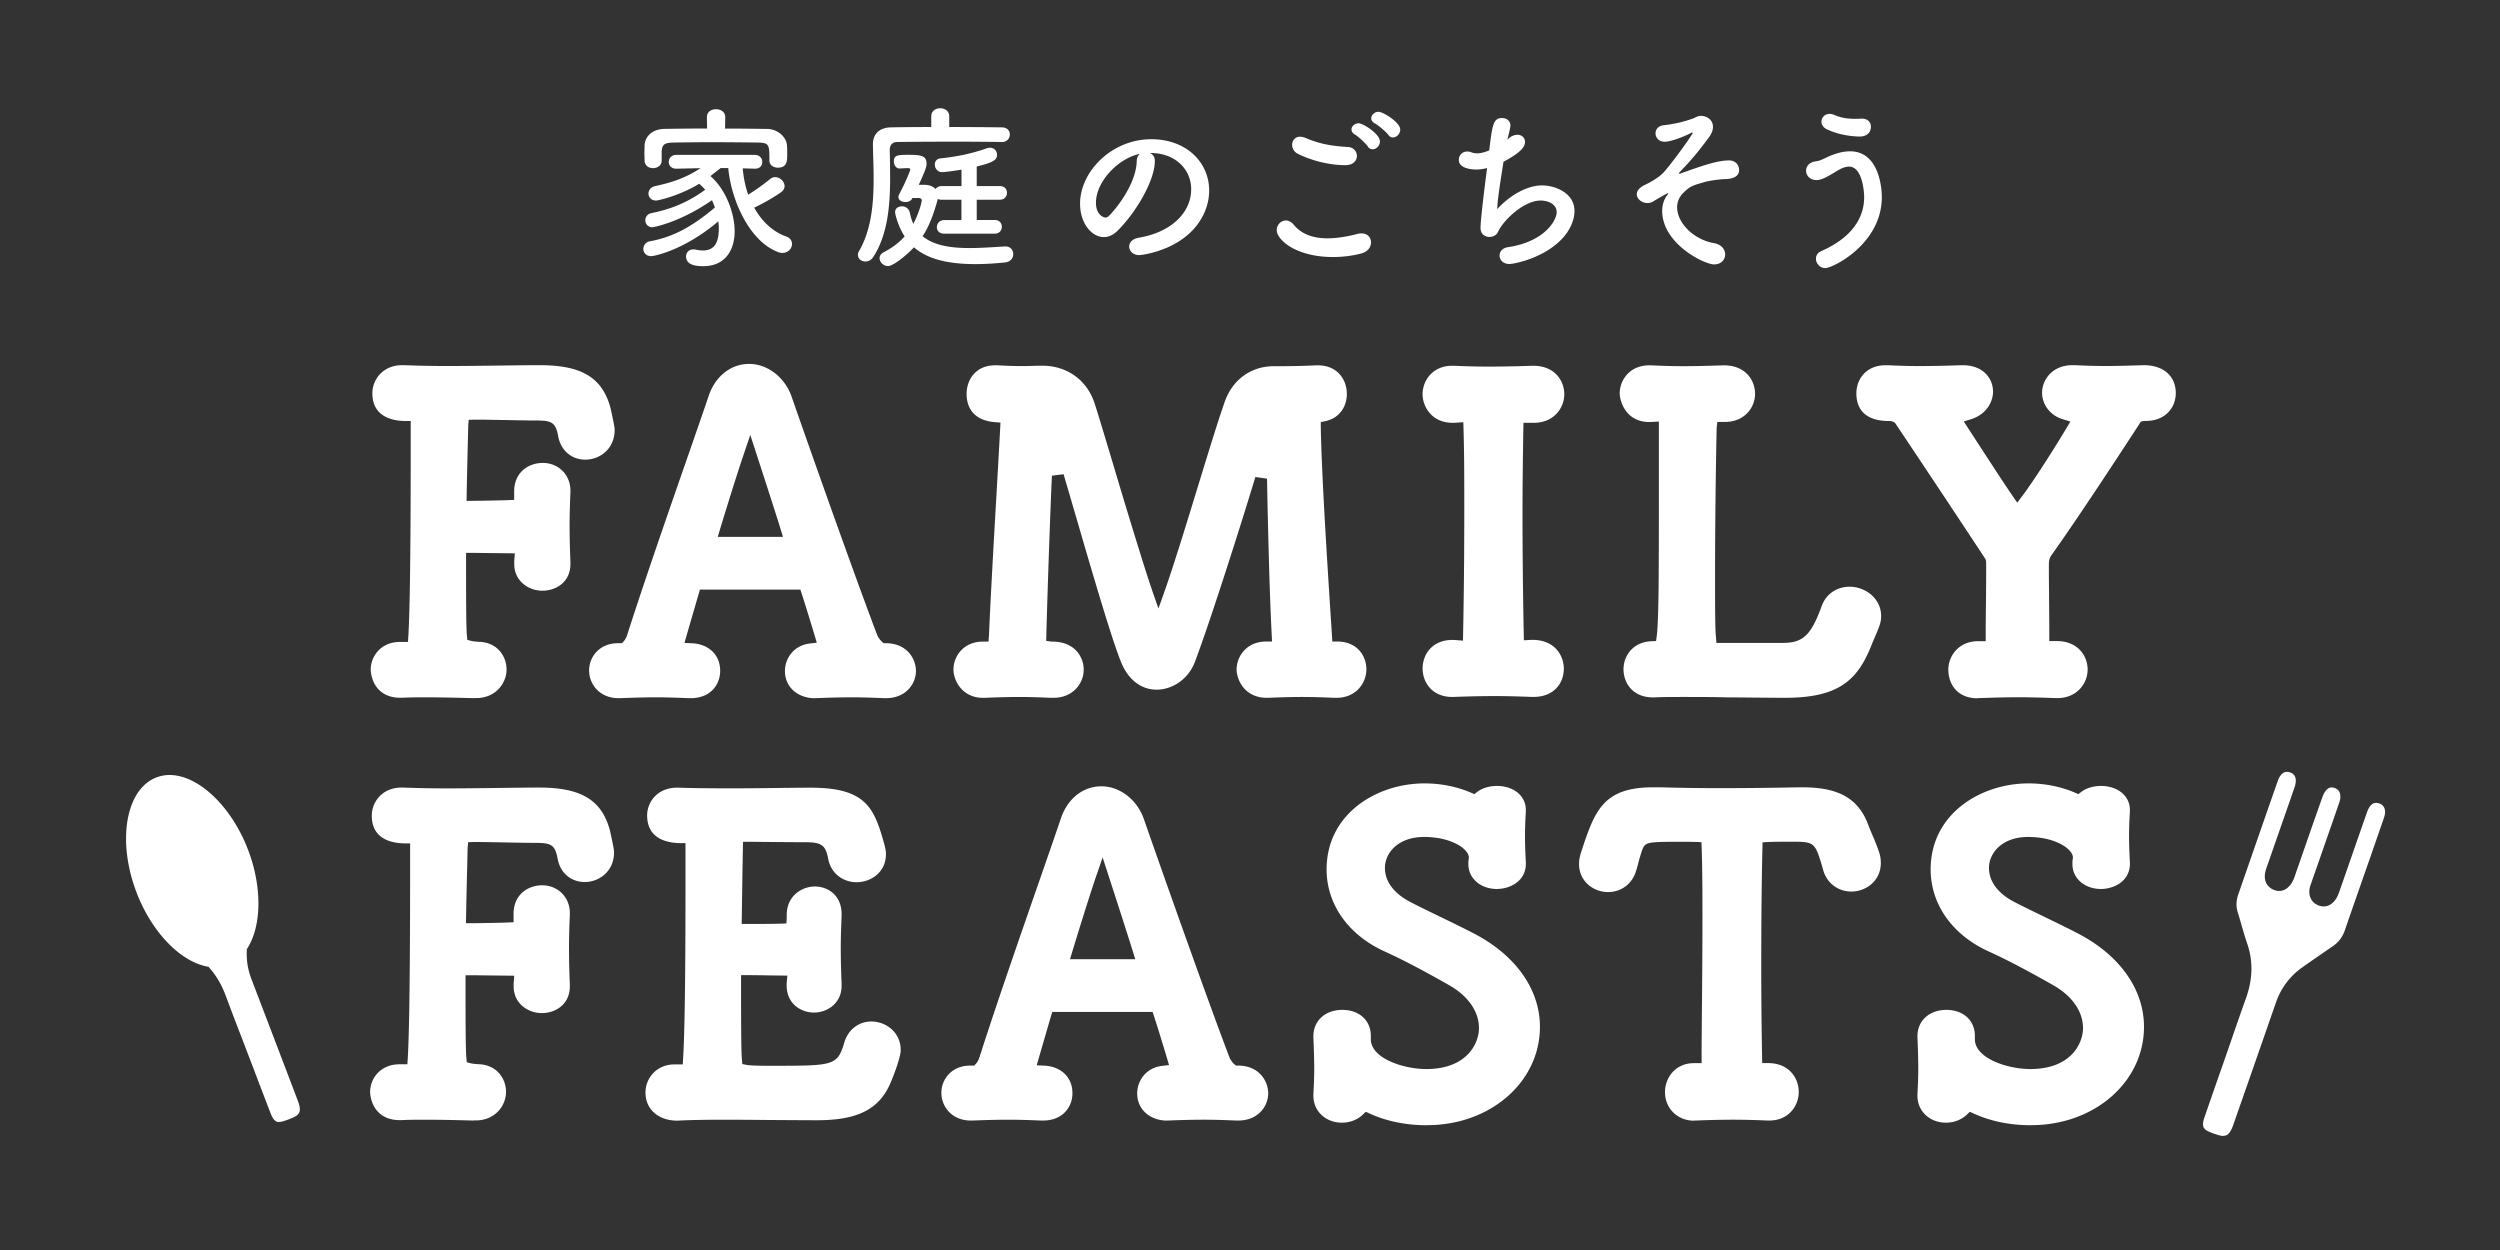 <svg xmlns="http://www.w3.org/2000/svg" id="_デザイン" data-name="デザイン" viewBox="0 0 420 210"><rect x="0" y="0" width="420" height="210" fill="#333333" stroke="none"/><defs><style>.cls-1{fill:#fff;stroke-width:0}</style></defs><path d="M79.55 188.25c-2.81-.07-5.46-.14-8.15-.14-1.29 0-2.62 0-3.88.07h-.37c-1.45 0-2.63-.42-3.5-1.25-1.45-1.38-1.47-3.39-1.47-3.48 0-2.25 1.73-4.65 4.93-4.65h1.33l.06-.94c.4-6.49.4-25.87.4-35.18v-.99h-.99c-2.04-.04-5.45-.67-5.45-4.66 0-2.29 1.75-4.72 5-4.72h.29c2.62.1 4.97.14 7.15.14 3.01 0 6.27-.04 9.23-.08 2.46-.03 4.72-.06 6.44-.06 7.09 0 10.54 2.1 11.91 7.25.68 3.08.68 3.38.68 3.62 0 3.25-2.54 5-4.93 5s-4.17-1.64-4.56-3.98c-.45-2.36-1.14-2.6-3.88-2.6-1.34 0-3.43-.04-5.38-.08-1.71-.03-3.3-.06-4.2-.06h-.68l-.89.03-.08 1c-.02 1-.05 2.16-.08 3.42-.06 2.44-.13 5.28-.18 8.17l-.02 1.02h1.02c2.12-.02 4.77-.07 6.03-.12l.95-.04v-1.42c0-3.29 2.49-4.79 4.8-4.79 2.65 0 4.65 2 4.65 4.65v.29c-.07 1.64-.14 3.61-.14 5.51 0 2.67.09 5.01.14 6.18v.34c0 3.09-2.45 4.5-4.72 4.5s-4.72-1.58-4.72-4.5v-.29c0-.14 0-.28.02-.43l.08-1.06-3.68-.04c-1.16-.01-2.42-.03-3.49-.04h-1.01v1c0 6.15 0 11.36.14 12.86l.07.76.76.2c.31.05.73.1 1.24.13 3.02.09 4.59 2.4 4.59 4.65s-1.78 4.79-5.08 4.79h-.36ZM113.57 188.26c-.54 0-2.4-.1-3.79-1.43-.88-.84-1.34-1.98-1.34-3.29 0-2.29 1.73-4.72 4.93-4.72h1.33l.06-.94c.26-3.99.4-13.68.4-28.03v-8.21h-.99c-2.04-.04-5.45-.67-5.45-4.66 0-2.25 1.75-4.65 5-4.65h.29c1.93.07 5.05.11 8.73.11 2.35 0 4.8-.02 7.07-.05 2.42-.03 4.64-.06 6.37-.06 9.27 0 10.67 3.37 12.33 9.31l.06.23c.14.54.27 1.05.27 1.62 0 3.07-2.54 4.72-4.93 4.72s-4.38-1.6-4.78-3.98c-.45-2.28-1.11-2.74-3.95-2.74-1.89 0-4.77-.03-6.88-.05 0 0-2.12-.02-2.49-.02h-.98l-.02.98c-.06 2.74-.12 6.83-.18 10.96l-.03 1.86h1.02c1.95 0 4.34 0 5.59-.05l.91-.03.05-.91v-.37c-.04-1.76.67-2.87 1.28-3.49.88-.9 2.16-1.44 3.44-1.44 2.17 0 4.5 1.45 4.5 4.65v.29c-.07 1.62-.14 3.57-.14 5.44 0 2.48.09 4.8.14 5.96v.34c0 2.92-2.39 4.5-4.65 4.5s-4.58-1.58-4.58-4.5v-.29c0-.11 0-.22.02-.34l.1-1.08s-2.47-.02-3.33-.04c-1.12-.02-2.36-.03-3.44-.04h-1.01v1c0 6.54.01 11.66.14 13.14l.07.8.8.16c.96.13 2.88.13 4.14.13 10.42 0 11.04 0 12.2-3.93.63-2.13 2.41-3.51 4.54-3.51 2.42 0 4.93 1.79 4.93 4.79 0 1.12-1.02 3.88-1.51 5.03-1.85 4.82-5.49 6.77-12.58 6.77-1.81 0-3.94-.02-6.21-.03l-2.59-.02c-2.19-.02-4.43-.04-6.58-.04-3.48 0-6.05.05-8.09.16h-.22ZM196.04 188.26c-1.43 0-2.77-.51-3.68-1.39-.86-.83-1.31-1.93-1.31-3.19 0-2.05 1.43-4.29 4.17-4.61l1.18-.14-.34-1.14c-.49-1.64-1.51-5.01-2.19-7.09l-.23-.69h-16.87l-.21.72c-.53 1.82-1.53 5.25-2.04 7.02l-.35 1.22 1.27.06c1.37.06 2.59.55 3.43 1.37.85.83 1.3 1.96 1.3 3.27 0 2.2-1.54 4.58-4.93 4.58h-.37c-1.75-.07-3.57-.14-5.42-.14-2.3 0-4.44.08-6.04.14h-.33c-3.2 0-4.93-2.39-4.93-4.65s1.7-4.58 4.86-4.58h.66l.3-.33c.24-.26.46-.68.59-1.11 2.87-8.95 6.85-20.4 10.05-29.6 1.45-4.17 2.72-7.83 3.62-10.48 1.11-3.33 3.72-5.4 6.81-5.4s6.05 2.26 7.17 5.62c3.85 11.04 10.82 30.67 14.29 39.8.15.44.55 1 .88 1.28l.27.22h.35c1.88 0 3.03.74 3.66 1.36 1.3 1.27 1.4 2.84 1.4 3.29 0 2.22-1.75 4.58-5 4.58h-.37c-1.75-.07-3.57-.14-5.42-.14-2.3 0-4.44.08-6.04.14h-.2Zm-11.78-41.37c-1.29 3.77-3.13 9.75-4.11 12.97l-.39 1.29h10.96l-.4-1.3c-1.03-3.33-3.11-9.74-4.11-12.82l-.97-2.99-.97 2.85ZM239.75 189.04c-3.57 0-6.82-.67-9.68-1.98l-.62-.28-.49.47c-.92.88-2.17 1.36-3.52 1.36-2.73 0-4.79-1.94-4.79-4.5v-.29c.06-1.09.14-2.64.14-4.22 0-1.94-.08-3.96-.14-5.32v-.2c0-2.6 2-4.42 4.86-4.42s4.79 1.79 4.79 4.36v.57c0 3.22 5.5 5.01 9.3 5.01 7.02 0 8.87-4.49 8.87-6.87 0-2.78-1.82-5.41-5-7.21-3.08-1.75-7.09-3.97-10.86-5.68-6.1-2.77-9.74-7.93-9.74-13.78 0-9.38 8.47-14.45 16.45-14.45 2.73 0 5.44.54 7.83 1.57l.54.23.47-.36c.83-.64 2.04-1.01 3.32-1.01 2.82 0 4.86 1.68 4.86 4v.33c-.08 1.36-.14 2.65-.14 4.04 0 1.7.08 3.27.14 4.45.06 1.16-.3 2.19-1.04 2.97-1.06 1.12-2.67 1.52-3.82 1.52-2.73 0-4.79-1.78-4.79-4.15v-.29c0-.2.02-.4.05-.59l.03-.21v-.09c-.07-1.42-2.96-3.41-7.52-3.41-4.32 0-6.58 2.63-6.58 5.22 0 2.21 1.46 4.21 4.12 5.63 1.37.72 3.12 1.57 4.98 2.47 2.2 1.06 4.43 2.15 6.25 3.11 6.79 3.67 10.69 9.31 10.69 15.47 0 9.26-8.32 16.52-18.95 16.52ZM284.56 188.27c-1.29 0-2.48-.46-3.37-1.3-.95-.89-1.47-2.13-1.47-3.5 0-2.36 1.7-4.86 4.86-4.86h1.29v-1c0-2.52.03-5.55.06-8.87.04-4.4.08-9.2.08-14.01 0-4.14 0-8.42-.13-12.31l-.03-.93-.93-.04c-.71-.03-1.8-.03-2.99-.03-3.71 0-4.88.06-5.46.47l-.08.06-.07.07c-.23.23-.4.58-.79 1.91-.1.3-.17.58-.25.89-.12.48-.24.95-.4 1.43-.63 2.21-2.49 3.62-4.74 3.62-2.39 0-4.86-1.77-4.86-4.72 0-.64.13-1.35.41-2.18 2.22-6.67 3.57-10.7 12.03-10.7h1.36c2.14.07 5.86.14 9.8.14 4.91 0 10.04-.07 13.21-.14h.74c6.14 0 9.46 1.93 11.09 6.45.15.4.34.86.56 1.36l.05.12c.37.88.8 1.88 1.11 2.83.23.6.34 1.26.34 1.96 0 3-2.51 4.79-4.93 4.79-2.26 0-4.13-1.41-4.75-3.59-.21-.78-.42-1.48-.63-2.1-.85-2.6-1.41-2.68-4.63-2.68-1.68 0-3.13 0-4.01.05l-.92.05-.02.92c-.13 5.07-.2 12.39-.2 20.08 0 5.65.07 11.04.14 15.11l.02.98h.98c3.54 0 5.16 2.52 5.16 4.86s-1.73 4.79-4.93 4.79h-.29c-1.91-.08-3.83-.14-5.79-.14-2.46 0-4.76.08-6.25.14-.13 0-.24.01-.35.01ZM341.23 189.04c-3.57 0-6.82-.67-9.68-1.98l-.62-.28-.49.47c-.92.88-2.17 1.36-3.52 1.36-2.73 0-4.79-1.94-4.79-4.5v-.29c.06-1.09.14-2.64.14-4.22 0-1.94-.08-3.96-.14-5.32v-.2c0-2.6 2-4.42 4.86-4.42s4.79 1.79 4.79 4.36v.57c0 3.22 5.5 5.01 9.3 5.01 7.02 0 8.87-4.49 8.87-6.87 0-2.78-1.82-5.41-5-7.21-3.08-1.75-7.09-3.97-10.86-5.68-6.1-2.77-9.74-7.93-9.74-13.78 0-9.38 8.47-14.45 16.45-14.45 2.73 0 5.44.54 7.83 1.57l.54.23.47-.36c.83-.64 2.04-1.01 3.32-1.01 2.82 0 4.86 1.68 4.86 4v.33c-.08 1.36-.14 2.65-.14 4.04 0 1.7.08 3.27.14 4.45.06 1.16-.3 2.19-1.04 2.97-1.06 1.12-2.67 1.52-3.82 1.52-2.73 0-4.79-1.78-4.79-4.15v-.29c0-.2.02-.4.05-.59l.03-.21v-.09c-.07-1.42-2.96-3.41-7.52-3.41-4.32 0-6.58 2.63-6.58 5.22 0 2.21 1.46 4.21 4.12 5.63 1.38.72 3.13 1.57 4.99 2.47 2.16 1.05 4.4 2.13 6.24 3.11 6.79 3.67 10.69 9.31 10.69 15.47 0 9.26-8.32 16.52-18.95 16.52ZM373.56 190.84c-.25 0-.54-.05-.88-.15-.56-.17-1.05-.34-1.51-.54-.98-.42-1.35-.89-.82-2.44.86-2.49 1.72-4.97 2.59-7.45l1.02-2.91.97-2.81c.78-2.26 1.56-4.52 2.37-6.77 1.18-3.27 1.25-6.3.22-9.28-.33-.95-.62-1.96-.9-2.93-.21-.75-.43-1.49-.66-2.23-.32-1.01-.3-2.01.07-3.07 2.21-6.36 4.41-12.72 6.64-19.07.2-.57.67-1.52 1.54-1.52.18 0 .37.04.57.11 1.21.44.96 1.75.7 2.5-1.01 2.92-2.03 5.84-3.05 8.76l-1.56 4.48c-.08.23-.17.46-.23.7-.43 1.47.05 2.68 1.28 3.24.32.14.64.22.96.22.87 0 1.64-.52 2.19-1.45.25-.42.41-.88.54-1.29l1.68-4.83c.94-2.71 1.89-5.43 2.85-8.13.27-.77.77-1.69 1.56-1.69.08 0 .16 0 .24.02.48.09.82.31 1.03.66.27.46.28 1.11.04 1.82-1.05 3.05-2.12 6.1-3.18 9.15l-1.51 4.32c-.09.24-.17.48-.24.72-.35 1.32.11 2.48 1.2 3.03.35.18.72.27 1.08.27.84 0 1.6-.48 2.13-1.34.27-.44.44-.92.59-1.35l1.81-5.2c.92-2.65 1.84-5.29 2.77-7.94.25-.72.72-1.57 1.52-1.57.11 0 .23.02.36.05.46.11.79.35.97.69.24.44.24 1.05.01 1.72-.79 2.31-1.6 4.62-2.4 6.93l-1.98 5.66c-.74 2.12-1.48 4.24-2.21 6.37-.38 1.11-1.03 1.98-1.99 2.64l-1.52 1.05c-1.23.84-2.45 1.69-3.67 2.55-2.07 1.47-3.55 3.46-4.4 5.9-1.98 5.71-3.97 11.42-5.97 17.13l-1.22 3.48c-.61 1.76-1.28 1.76-1.63 1.76ZM46.9 188.5c-.31 0-.88 0-1.44-1.47-.95-2.46-1.89-4.93-2.83-7.4l-1.09-2.85-1.04-2.72c-.87-2.25-1.73-4.5-2.57-6.76-.66-1.78-1.55-3.33-2.67-4.61l-.22-.26-.33-.07c-4.55-.92-9.28-5.9-11.77-12.42-3.32-8.69-1.81-17.37 3.36-19.34.69-.26 1.42-.4 2.18-.4 4.87 0 10.42 5.29 13.2 12.58 2.34 6.14 2.31 12.61-.08 16.47l-.14.22v.26c-.08 1.61.19 3.23.8 4.81 1.98 5.17 3.95 10.34 5.92 15.51l1.86 4.89c.69 1.81.28 2.34-.89 2.85-.53.23-1.02.41-1.5.56-.29.09-.54.13-.75.13ZM79.66 117.29c-2.81-.07-5.46-.14-8.15-.14-1.29 0-2.62 0-3.88.07h-.38c-1.45 0-2.63-.42-3.5-1.25-1.45-1.38-1.47-3.39-1.47-3.48 0-2.25 1.73-4.65 4.93-4.65h1.33l.06-.94c.4-6.49.4-25.87.4-35.18v-.99h-.99c-2.04-.04-5.45-.67-5.45-4.66 0-2.29 1.75-4.72 5-4.72h.29c2.62.1 4.97.14 7.15.14 3.01 0 6.27-.04 9.23-.08 2.46-.03 4.72-.06 6.44-.06 7.09 0 10.54 2.1 11.91 7.25.68 3.08.68 3.38.68 3.62 0 3.25-2.54 5-4.93 5s-4.17-1.64-4.56-3.98c-.45-2.36-1.14-2.6-3.88-2.6-1.34 0-3.43-.04-5.38-.08-1.71-.03-3.3-.06-4.2-.06h-.68l-.89.03-.08 1c-.02 1-.05 2.16-.08 3.42-.06 2.44-.13 5.28-.18 8.17l-.02 1.02h1.02c2.12-.02 4.77-.07 6.03-.12l.95-.04v-1.42c0-3.29 2.49-4.79 4.8-4.79 2.65 0 4.65 2 4.65 4.65v.29c-.07 1.64-.14 3.61-.14 5.51 0 2.67.09 5.01.14 6.18v.34c0 3.09-2.45 4.5-4.72 4.5s-4.72-1.58-4.72-4.5v-.29c0-.14 0-.28.02-.43l.08-1.06-3.68-.04c-1.16-.01-2.43-.03-3.5-.04H78.3v1c0 6.15 0 11.36.14 12.86l.07.76.76.2c.31.05.73.1 1.24.13 3.02.09 4.59 2.4 4.59 4.65s-1.78 4.79-5.08 4.79h-.36ZM136.86 117.3c-1.43 0-2.77-.51-3.68-1.39-.86-.83-1.31-1.93-1.31-3.19 0-2.05 1.43-4.29 4.17-4.61l1.18-.14-.34-1.14c-.49-1.63-1.51-5-2.19-7.09l-.23-.69h-16.87l-.21.72c-.53 1.82-1.53 5.25-2.04 7.02l-.35 1.22 1.27.06c1.37.06 2.59.55 3.43 1.37.85.83 1.3 1.96 1.3 3.27 0 2.2-1.54 4.58-4.93 4.58h-.37c-1.75-.07-3.57-.14-5.42-.14-2.3 0-4.44.08-6.04.14h-.33c-3.2 0-4.93-2.39-4.93-4.65s1.7-4.58 4.86-4.58h.66l.3-.33c.24-.26.46-.68.59-1.11 2.87-8.95 6.85-20.4 10.05-29.6 1.45-4.17 2.72-7.83 3.62-10.48 1.11-3.33 3.72-5.4 6.81-5.4s6.05 2.26 7.17 5.62c3.85 11.04 10.82 30.67 14.29 39.8.15.44.55 1 .88 1.28l.27.22h.35c1.88 0 3.03.74 3.66 1.36 1.3 1.27 1.4 2.84 1.4 3.29 0 2.22-1.75 4.58-5 4.58h-.37c-1.75-.07-3.57-.14-5.42-.14-2.3 0-4.44.08-6.04.14h-.2Zm-11.78-41.37c-1.29 3.77-3.13 9.74-4.11 12.97l-.39 1.29h10.96l-.4-1.3c-1.05-3.4-3.23-10.09-4.16-12.95l-.93-2.86-.97 2.84ZM165.21 117.24c-1.42 0-2.6-.44-3.51-1.32-1.2-1.15-1.52-2.68-1.52-3.41 0-2.29 1.73-4.72 4.93-4.72h.96l.07-.96c.33-7.5.85-16.43 1.3-24.3l.06-1.08c.2-3.47.38-6.7.53-9.48l.05-.97-.97-.08c-3.04-.25-4.72-1.94-4.72-4.76 0-2.31 1.5-4.79 4.79-4.79h.43c.79.05 2.27.13 3.99.13.52 0 1.05 0 1.58-.02.55-.02 1.08-.04 1.59-.04h.36c4.2 0 7.58 2.49 8.82 6.5.84 2.64 2.04 6.67 3.32 10.93l.07.24c.78 2.62 1.61 5.36 2.41 8 1.44 4.71 2.91 9.47 3.93 12.43l.94 2.69.95-2.68c1.56-4.39 3.62-11.11 5.61-17.6 1.74-5.68 3.37-11 4.55-14.39 1.32-3.78 4.43-6.04 8.31-6.04h1.43c1.88 0 4.16-.07 5.68-.14h.27c3.33 0 4.85 2.48 4.85 4.79s-1.4 4.11-3.57 4.57l-.81.17v.82c.15 8.33 1.11 23.11 1.74 32.89l.2 3.16h.93c3.29.05 4.79 2.44 4.79 4.66 0 2.32-1.75 4.79-5 4.79h-.52c-1.78-.08-3.49-.14-5.2-.14-2.07 0-4.07.07-5.75.14h-.28c-1.79 0-2.91-.72-3.53-1.32-1.2-1.15-1.52-2.68-1.52-3.41 0-2.28 1.72-4.7 4.9-4.72h1.05l-.05-1.05c-.41-7.93-.67-19.89-.79-26.32l-1.96-.27c-3.03 10.01-7.94 25.23-10.16 31.07-1.06 2.78-3.65 4.65-6.44 4.65-2.58 0-4.74-1.66-5.93-4.55-1.52-3.67-4.74-14.68-7.57-24.4-.75-2.56-1.47-5.04-2.12-7.24l-1.96.24c-.4 8.76-.86 23.66-.94 26.86l-.02.9.96.12h.08c3.63 0 5.26 2.45 5.26 4.72s-1.78 4.72-5.08 4.72h-.52c-1.78-.08-3.49-.14-5.2-.14-2.07 0-4.07.07-5.75.14h-.31ZM244 117.09c-3.43 0-5-2.48-5-4.79s1.57-4.79 5-4.79h.29l1.49.12.02-1.07c.14-6.86.2-13.95.2-21.08 0-4.52 0-9.19-.13-13.51l-.03-1.04-1.49.1h-.29c-1.45 0-2.65-.44-3.56-1.31a4.974 4.974 0 0 1-1.51-3.48c0-2.32 1.73-4.79 4.93-4.79h.36c2.04.09 4.01.14 5.79.14 3.15 0 6.18-.1 7.33-.14h.19c3.58 0 5.21 2.48 5.21 4.79s-1.78 4.79-5.08 4.79h-1.78l-.02.98c-.07 4.41-.14 9.12-.14 13.89 0 6.8.07 13.74.21 20.63l.02 1.04 1.04-.06c.12 0 .22-.01.31-.01h.14c3.59 0 5.22 2.52 5.22 4.86s-1.59 4.72-5.08 4.72h-.29c-1.94-.07-4.06-.14-6.15-.14-2.76 0-5.28.08-6.9.14h-.33ZM299.93 117.23c-1.86 0-4.6-.03-6.69-.05-1.28-.01-2.32-.02-2.75-.02h-.29c-2.38-.07-5.06-.07-7.44-.07-1.75 0-3.41 0-4.74.07h-.34c-3.39 0-4.93-2.44-4.93-4.72s1.59-4.57 4.64-4.71l.83-.04.11-.83c.36-2.69.36-11.15.36-25.17V70.82l-1.06.06s-.45.02-.56.02c-1.36 0-2.49-.42-3.37-1.25-1.3-1.23-1.59-2.98-1.59-3.55 0-2.29 1.73-4.72 4.93-4.72h.36c1.51.07 3.38.14 5.36.14s4.09-.05 6.69-.14h.19c3.58 0 5.21 2.48 5.21 4.79s-1.78 4.72-5.08 4.72h-1.26l-.11.98c-.13 5.63-.27 16.1-.27 24.41 0 5.21 0 9.32.14 10.62l.09 1.11h11.15c3.41 0 4.76-1.29 6.57-6.28.73-1.95 2.52-3.16 4.66-3.16 2.54 0 5.29 1.89 5.29 4.93 0 1.08-.25 1.7-1.45 4.47l-.06.15c-2.31 5.92-5.31 9.11-14.58 9.11ZM332.19 117.31c-1.76 0-2.84-.67-3.43-1.22-1.3-1.23-1.44-2.91-1.44-3.58 0-2.32 1.75-4.79 5-4.79h1.28v-1c0-1.7.02-3.4.04-5.15.02-2.08.04-4.23.04-6.51 0-.56-.02-.74-.04-.88l-.03-.13-.06-.12c-.03-.06-.24-.38-.43-.67l-.05-.08c-4.8-7.28-10.92-16.49-14.57-21.93-.21-.34-.58-.52-1.12-.52-4.55 0-5.51-2.53-5.51-4.65 0-2.27 1.54-4.72 4.93-4.72h.36c2.07.1 3.81.14 5.44.14 1.97 0 4.26-.05 6.83-.14h.33c3.48 0 5.07 2.3 5.07 4.43 0 1.73-1.13 3.83-3.67 4.63l-1.25.39.72 1.1c3.77 5.81 6.2 9.54 7.48 11.4l.79 1.14.83-1.11c2.04-2.7 5.69-8.47 7.44-11.42l.65-1.1-1.22-.37c-2.44-.73-3.53-2.76-3.53-4.45 0-2.25 1.78-4.65 5.08-4.65h.36c1.47.07 3.25.14 5.15.14 2.32 0 4.68-.08 6.47-.14 3.32 0 5.4 1.81 5.4 4.72 0 2.24-1.59 4.65-5.08 4.65h-.21l-.57.1-.24.38c-3.11 4.8-10.13 15.51-14.47 21.63-.67.9-.75 1.12-.75 2.28 0 1.35.01 2.94.03 4.66v.65c.02 1.99.04 4.14.04 6.28v1h1.22c3.59 0 5.22 2.48 5.22 4.79s-1.78 4.79-5.08 4.79h-.29c-1.96-.07-4.08-.14-6.08-.14-2.77 0-5.33.09-6.61.14-.17 0-.31.01-.46.01ZM124.78 28.31c.12 1.45.42 2.97.92 4.39 1.31-.8 2.64-1.78 3.71-2.64.24-.21.53-.3.8-.3.83 0 1.6.74 1.6 1.51 0 .36-.18.74-.65 1.07-1.39.95-2.97 1.84-4.45 2.55 1.22 2.2 3.03 4.01 5.37 4.84.68.24.98.74.98 1.25 0 .74-.65 1.51-1.6 1.51-.21 0-.45-.03-.68-.12-4.96-1.81-7.98-8.96-8.43-14.13h-1.28c-.62.47-1.19.92-1.72 1.34 2.55 2.2 4.07 6.17 4.07 9.29 0 2.76-1.28 5.85-5.31 5.85-1.84 0-2.85-.5-2.85-1.63 0-.62.42-1.19 1.22-1.19.12 0 .24 0 .36.03.45.09.86.15 1.25.15 1.96 0 2.67-1.37 2.67-3.68 0-.39-.03-.8-.09-1.22-5.4 4.63-10.51 5.85-11.31 5.85s-1.28-.59-1.28-1.19.39-1.19 1.13-1.31c4.12-.74 7.36-2.7 10.89-5.67-.15-.42-.3-.83-.5-1.22-5.52 3.83-9.94 4.54-9.97 4.54-.8 0-1.22-.59-1.22-1.19 0-.5.33-1.04 1.04-1.19 3.5-.71 6.23-1.9 9.02-3.92-.3-.36-.65-.71-1.01-1.01-3 1.87-6.77 2.82-7.24 2.82-.83 0-1.28-.59-1.28-1.16 0-.53.36-1.1 1.07-1.25 3.26-.71 5.34-1.51 7.69-3.03l-4.07.09h-.03c-.83 0-1.25-.56-1.25-1.13 0-.59.42-1.19 1.28-1.19h13.15c.86 0 1.28.59 1.28 1.19s-.39 1.13-1.22 1.13h-.06l-1.99-.06Zm-2.97-6.71c2.43 0 4.84.03 7.12.06 1.6.03 3.23 1.25 3.29 2.88.03.42.03.92.03 1.4 0 1.04 0 2.23-1.57 2.23-.71 0-1.42-.42-1.42-1.19v-.06c0-2.61-.03-2.91-1.87-2.97-2.37-.03-5.22-.06-7.98-.06-2.29 0-4.48.03-6.29.06-1.63.03-1.87.44-1.96 1.48v1.6c0 .77-.74 1.22-1.45 1.22s-1.4-.42-1.42-1.28c0-.36-.03-.77-.03-1.22s.03-.89.03-1.34c.06-1.34 1.13-2.73 3.41-2.76 2.26-.03 4.66-.06 7.09-.06l-.03-1.9v-.03c0-.89.77-1.31 1.54-1.31s1.54.45 1.54 1.31v.03l-.03 1.9ZM168.29 23.86c-1.63-.03-4.72-.06-7.92-.06-3.89 0-7.92.03-9.7.06-.74 0-1.19.53-1.19 1.28.03 1.45.06 3.06.06 4.72 0 4.51-.36 9.47-2.82 13.3-.36.56-.86.77-1.34.77-.65 0-1.25-.44-1.25-1.1 0-.21.06-.45.21-.68 2.05-3.59 2.43-7.89 2.43-12.17 0-1.93-.09-3.86-.12-5.7v-.06c0-1.57.95-2.76 2.97-2.82 1.45-.03 4.01-.06 6.83-.06v-1.81c0-.89.74-1.34 1.51-1.34s1.51.45 1.51 1.34v1.81c3.53 0 7 .03 8.84.06.92 0 1.34.59 1.34 1.19 0 .65-.48 1.28-1.34 1.28h-.03Zm-9.65 15.4c-.86 0-1.25-.53-1.25-1.1 0-.59.45-1.19 1.25-1.19h2.88v-3.41h-3.32c-.27 0-.48-.06-.65-.15l-.09.36c-.65 2.31-1.37 4.24-2.46 5.91 1.93 1.6 4.81 1.99 7.86 1.99 1.99 0 4.04-.15 5.97-.27h.09c.83 0 1.31.62 1.31 1.28s-.47 1.34-1.45 1.42c-1.81.18-3.47.27-4.93.27-5.08 0-8.25-1.04-10.3-2.82-1.45 1.54-3.56 3.15-4.36 3.15-.74 0-1.42-.65-1.42-1.31 0-.39.21-.77.74-1.04 1.48-.77 2.61-1.66 3.47-2.64-1.04-1.57-1.6-3.65-1.6-4.07 0-.92 1.01-.98 1.16-.98.59 0 1.16.39 1.31 1.07.15.71.33 1.31.59 1.87 1.04-1.96 1.42-3.77 1.42-3.92 0-.3-.3-.42-.53-.42h-1.04l-.06.12c-.21.39-.65.56-1.13.56-.59 0-1.16-.3-1.16-.83 0-.15.03-.3.12-.47 1.19-2.23 1.87-4.04 1.87-4.13 0-.21-.18-.27-.39-.27-.27 0-1.22.06-1.45.06-.56 0-.92-.59-.92-1.19 0-1.04.62-1.1 2.4-1.1 2.05 0 3.09.09 3.09 1.48 0 .42-.06.86-1.31 3.56h1.01c.71 0 1.4.24 1.81.71.21-.3.56-.5 1.04-.5h3.32V28.5c-2.14.36-3.15.42-3.23.42-.8 0-1.25-.65-1.25-1.28 0-.5.3-.98.98-1.04 2.46-.24 5.19-.77 7.75-1.69.18-.06.39-.09.53-.09.74 0 1.19.56 1.19 1.19 0 .77-.42 1.25-3.41 1.96v3.29h3.89c.8 0 1.19.56 1.19 1.13 0 .59-.39 1.16-1.19 1.16h-3.89v3.41h3.03c.8 0 1.19.56 1.19 1.13 0 .59-.39 1.16-1.19 1.16h-8.46ZM200.12 31.81c0-3.29-2.58-6.11-6.88-6.11h-.06c.47.21.83.65.83 1.25v.15c0 3.12-3.06 8.52-6.32 11.72-.74.71-1.51 1.01-2.23 1.01-2.11 0-4.01-2.37-4.01-5.61 0-5.37 5.28-10.83 11.96-10.83 6 0 9.73 3.98 9.73 8.61 0 1.1-.21 2.23-.65 3.35-2.61 6.59-10.68 7.51-11.1 7.51-1.04 0-1.69-.71-1.69-1.45 0-.65.5-1.28 1.63-1.48 5.4-.89 8.78-4.21 8.78-8.1Zm-8.58-5.97c-3.71.74-7.42 4.69-7.42 8.22 0 2.23 1.48 2.49 1.57 2.49.18 0 .39-.06.56-.24.89-.8 4.6-5.19 4.72-9.2 0-.59.24-1.04.56-1.28ZM223.93 43.18c-6.14 0-9.44-2.85-9.44-4.54 0-.86.71-1.6 1.54-1.6.45 0 .92.24 1.34.74 1.42 1.72 3.53 2.26 5.64 2.26 1.84 0 3.68-.39 5.04-.74.24-.06.48-.09.68-.09 1.04 0 1.6.71 1.6 1.51s-.53 1.57-1.66 1.87c-1.48.39-3.12.59-4.75.59Zm2.17-15.43c-4.04 0-7.27-1.51-8.04-1.9-.68-.33-.98-.95-.98-1.51 0-.71.47-1.37 1.33-1.37.27 0 .53.06.86.18 2.11.89 3.98 1.37 7.15 1.54 1.01.06 1.54.77 1.54 1.51s-.59 1.54-1.87 1.54Zm3.71-3.12c-.33-.5-1.6-1.69-2.17-2.02-.42-.24-.59-.56-.59-.86 0-.53.53-1.04 1.22-1.04s3.56 1.78 3.56 3.06c0 .71-.62 1.31-1.22 1.31-.3 0-.59-.12-.8-.44Zm3.44-1.96c-.36-.5-1.69-1.63-2.26-1.93-.45-.24-.62-.56-.62-.86 0-.56.56-1.1 1.22-1.1.74 0 3.65 1.75 3.65 3 0 .71-.62 1.31-1.22 1.31-.3 0-.56-.12-.77-.42ZM253.47 23.23c.53-.42 1.04-.59 1.45-.59.74 0 1.28.5 1.28 1.22 0 .92-.92 1.87-3.62 3.32-.39 2.67-1.01 6.17-1.04 7.95 1.87-2.08 4.81-3.98 7.54-3.98 2.08 0 5.43 1.19 5.43 4.3 0 1.63-.83 3.35-2.11 4.69-3.15 3.32-8.13 4.21-8.81 4.21-1.1 0-1.66-.71-1.66-1.42 0-.62.45-1.25 1.37-1.4 6.11-.89 8.22-4.45 8.22-5.88s-1.57-1.96-2.7-1.96c-2.37 0-5.37 2.4-6.83 4.66-.39.62-.33 1.01-1.13 1.34-.18.06-.39.12-.62.12-.71 0-1.51-.42-1.51-1.51 0-.83.27-3.68 1.1-10.06-.62.15-1.22.24-1.78.24-.86 0-2.97-.18-2.97-1.63 0-.71.53-1.39 1.4-1.39.24 0 .5.03.77.15.27.09.53.15.89.15.56 0 1.25-.15 2.05-.5.53-4.42.71-5.43 2.17-5.43.71 0 1.39.45 1.39 1.25 0 .45-.47 2.2-.53 2.4l.27-.24ZM288.03 44.43c-1.78 0-8.78-3.53-8.78-8.99 0-1.07.33-2.02.86-2.67.09-.12.15-.24.15-.3l-.03-.03c-.09 0-1.99 1.07-2.43 1.37-.33.21-.68.3-1.04.3-.92 0-1.78-.68-1.78-1.48 0-.53.39-1.1 1.31-1.54 1.28-.62 2.55-1.37 3.32-2.26 1.75-2.02 4.75-6.26 4.75-6.47 0-.06-.03-.09-.12-.09-.06 0-.12.03-.21.09-.56.33-3.12 1.45-4.36 1.45-1.01 0-1.54-.71-1.54-1.42 0-.62.42-1.22 1.31-1.34 2.08-.24 3.53-.62 5.04-1.16.39-.15.71-.42 1.28-.42.92 0 2.02.59 2.02 1.84 0 .53-.21 1.13-.65 1.72-2.02 2.76-3.24 4.1-4.87 5.82-.15.15-.21.24-.21.3 0 .03.03.03.09.03.03 0 .12 0 .18-.03 3.86-1.39 6.26-2.2 8.16-2.2 1.13 0 1.69.83 1.69 1.6 0 .71-.42 1.51-2.43 1.54-.98.03-2.73.3-3.41.5-1.72.53-2.29.56-3.53 1.81-.71.71-1.04 1.54-1.04 2.43 0 2.55 2.67 5.4 6.2 6.02 1.28.24 1.87 1.07 1.87 1.9s-.65 1.66-1.78 1.66ZM305.08 43.45c0-.5.27-.98.86-1.25 5.46-2.4 7.24-5.85 7.24-9.08 0-.83-.27-5.13-2.55-5.13-.68 0-1.46.36-2.34.92-1.54.95-2.38 1.34-3.12 1.34-1.13 0-1.75-.8-1.75-1.57 0-.71.5-1.42 1.6-1.57.74-.09 1.25-.39 2.02-.74 1.22-.56 2.52-.95 3.77-.95 5.22 0 5.34 7.06 5.34 7.66 0 7.95-8.28 11.96-9.5 11.96-.92 0-1.57-.8-1.57-1.57Zm7.48-20.51c-1.63 0-3.95-.36-5.76-1.28-.53-.3-.8-.74-.8-1.22 0-.65.53-1.31 1.37-1.31.24 0 .5.06.8.18 1.16.5 2.23.65 3.47.65.36 0 .68 0 1.04-.03h.12c1.01 0 1.51.65 1.51 1.34 0 1.22-.98 1.66-1.75 1.66Z" class="cls-1"/></svg>